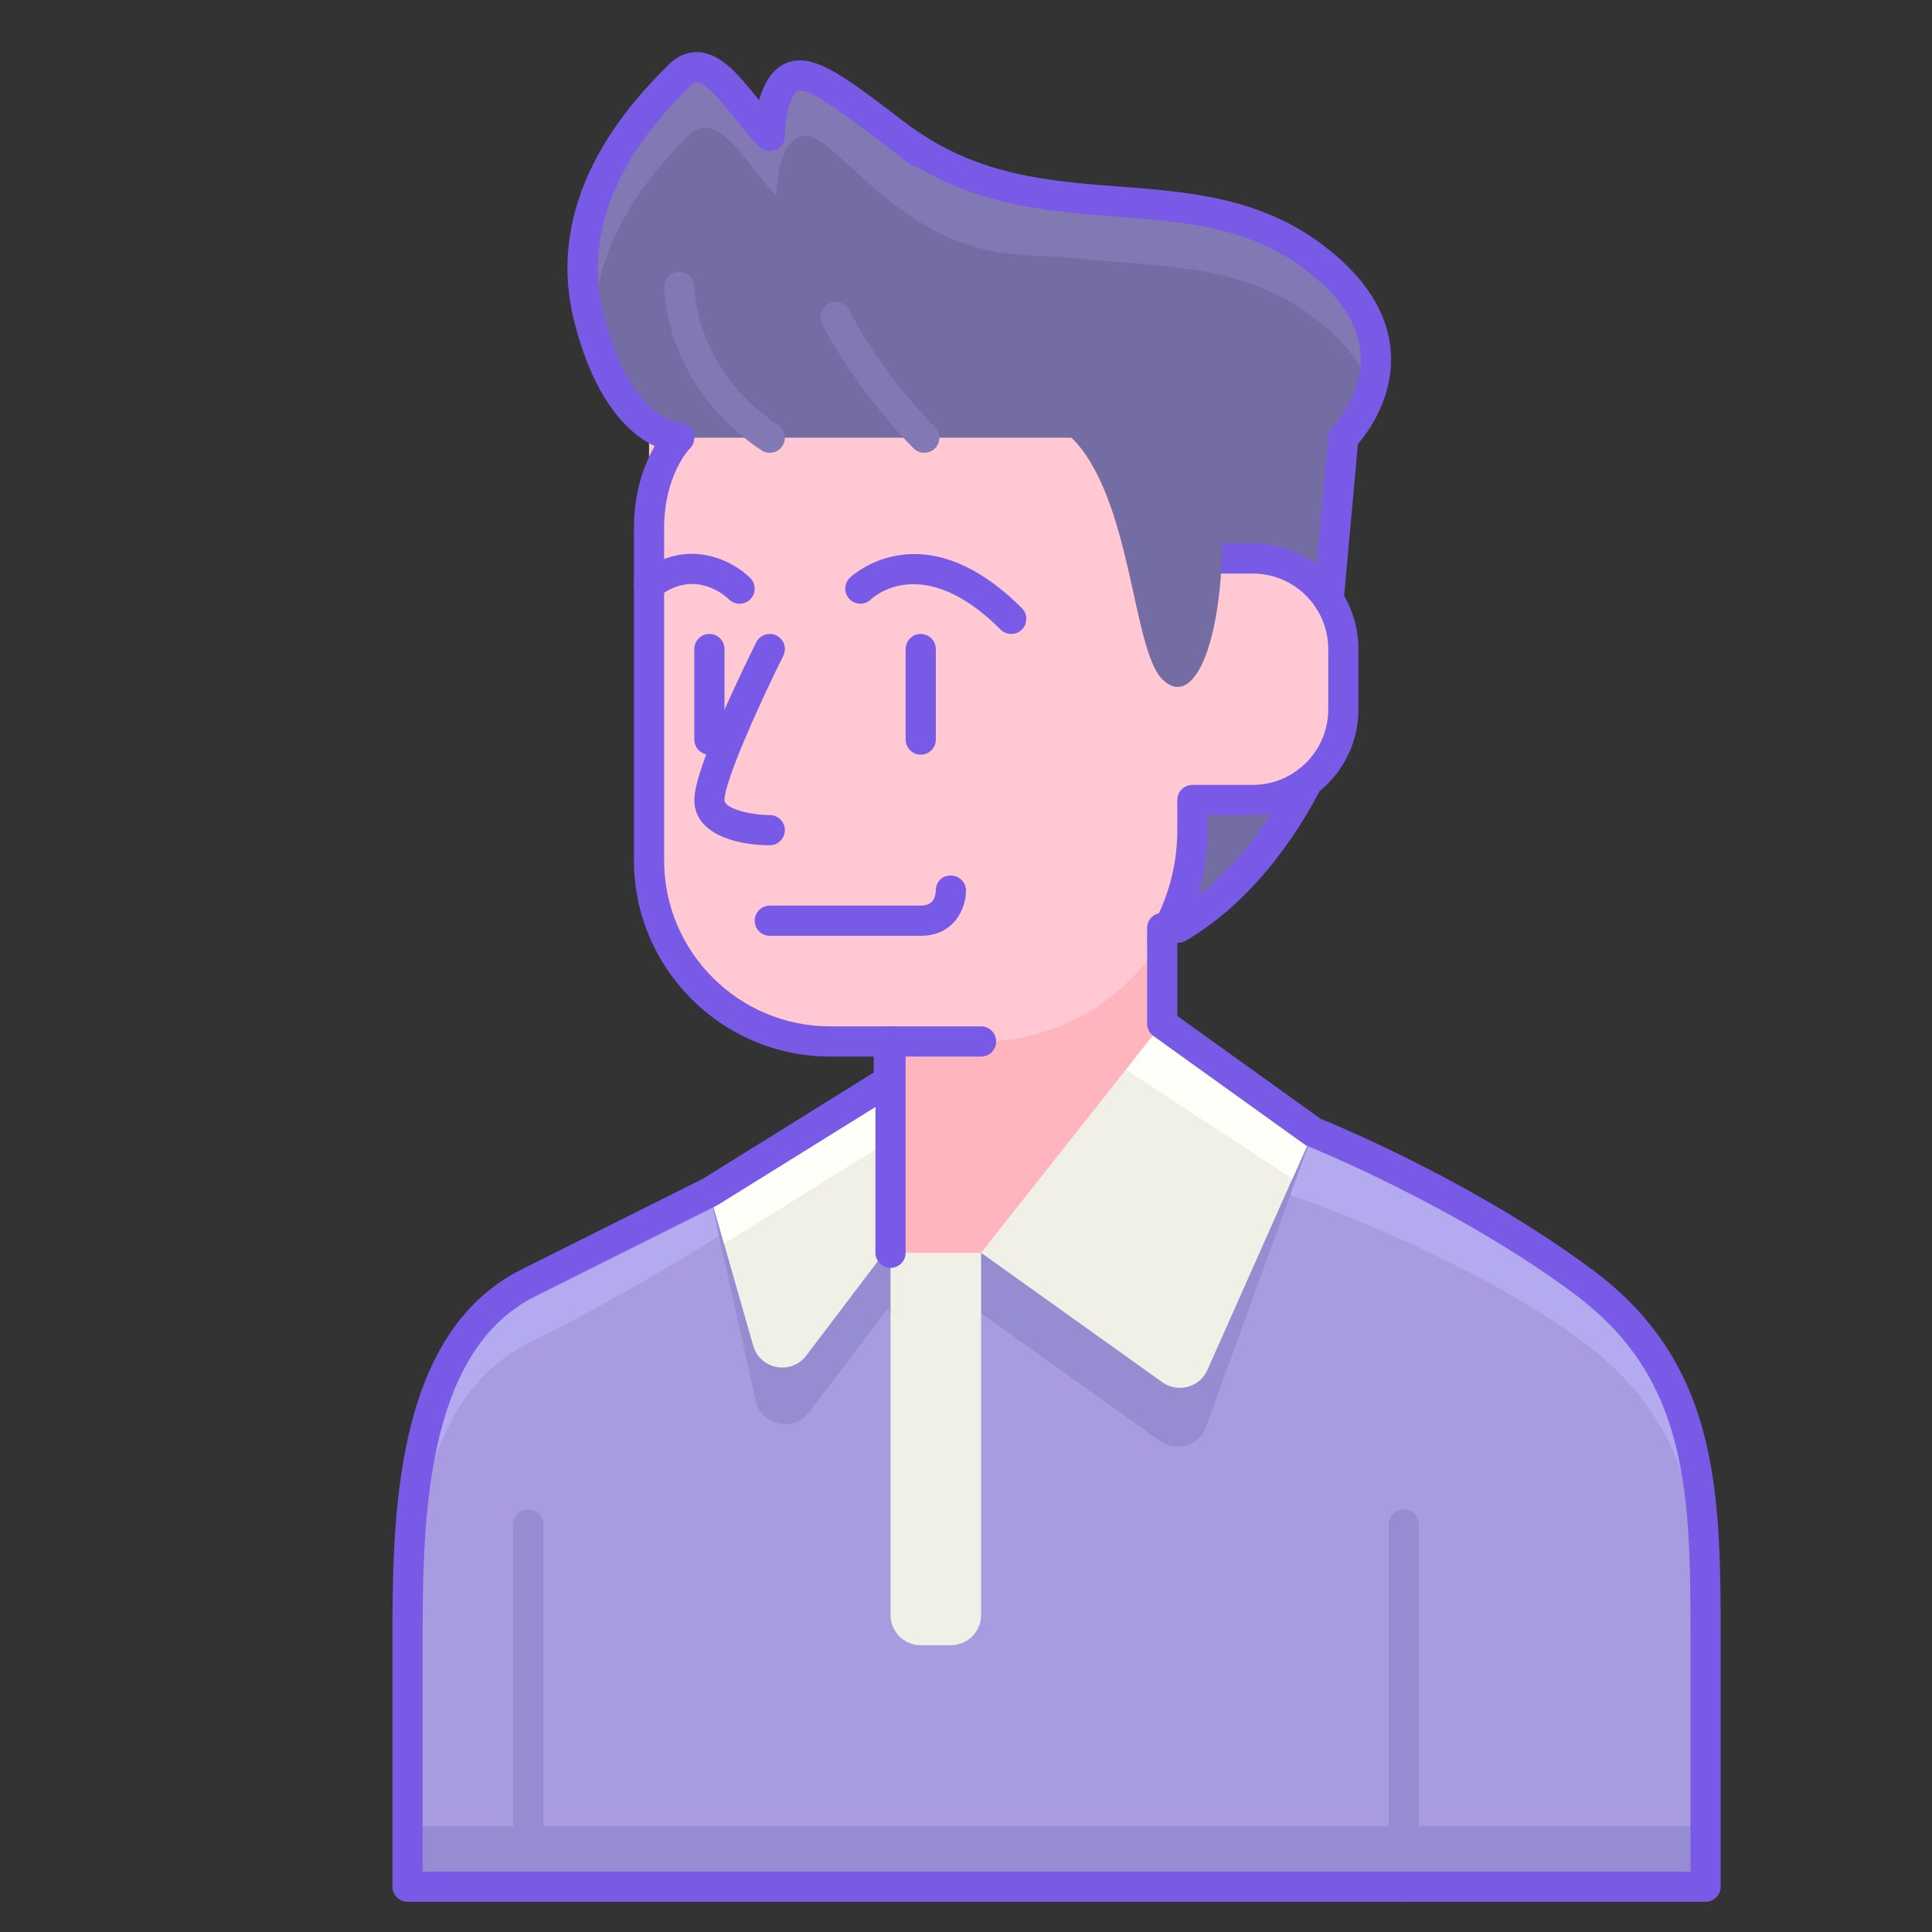 <svg enable-background="new 0 0 64 64" height="512" viewBox="0 0 64 64" width="512" xmlns="http://www.w3.org/2000/svg"><rect x="0" y="0" width="64" height="64" fill="#333333" stroke="none"/><path d="m39.026 30.733c2.974-1.733 4.474-5.233 4.474-5.233l1-11s3-3-1-6-8.962-.607-13.481-3.803v9.803z" fill="#746da3"/><path d="m43.5 37.5s5 2 9 5 4 7 4 12 0 8 0 8h-43s0-4 0-8 0-10 4-12 6-3 6-3z" fill="#a99be0"/><path d="m13.5 62.5h43s0-.708 0-2h-43z" fill="#968cd2"/><path d="m52.5 42.5c-4-3-9-5-9-5l-20 2s-2 1-6 3-4 8-4 12v2c0-4 0-10 4-12s7-4 7-4l18-1s6 2 10 5 4 7 4 12c0-.626 0-1.29 0-2 0-5 0-9-4-12z" fill="#b4aaf0"/><path d="m46.5 63c-.276 0-.5-.224-.5-.5v-12c0-.276.224-.5.5-.5s.5.224.5.5v12c0 .276-.224.5-.5.5z" fill="#968cd2"/><path d="m17.5 63c-.276 0-.5-.224-.5-.5v-12c0-.276.224-.5.5-.5s.5.224.5.5v12c0 .276-.224.5-.5.5z" fill="#968cd2"/><path d="m38.5 33.912v-1.172l-9.055 3.76v-.695l-5.945 3.695 1.532 6.892c.185.832 1.258 1.066 1.773.387l2.64-3.482v.203h.055 3l5.929 4.235c.538.385 1.295.15 1.521-.472l3.55-9.763z" fill="#968cd2"/><path d="m29.445 34.5v7h.055 9v-10.76z" fill="#ffb4be"/><path d="m21.5 12.5v16c0 3.314 2.686 6 6 6h5c3.866 0 7-3.134 7-7v-1h2c1.657 0 3-1.343 3-3v-2c0-1.657-1.343-3-3-3h-2l-4-4z" fill="#ffc8d2"/><g fill="#785ae6"><path d="m23.5 25c-.276 0-.5-.224-.5-.5v-3c0-.276.224-.5.5-.5s.5.224.5.5v3c0 .276-.224.5-.5.5z"/><path d="m33.5 21c-.128 0-.256-.049-.354-.146-2.588-2.586-4.228-1.062-4.296-.997-.198.191-.514.188-.706-.008s-.192-.508.001-.702c.023-.024 2.391-2.316 5.707 1 .195.195.195.512 0 .707-.096.097-.224.146-.352.146z"/><path d="m24.5 20c-.127 0-.255-.048-.353-.145-.116-.114-1.127-1.033-2.342-.082-.22.17-.533.131-.702-.086-.17-.218-.131-.532.086-.702 1.555-1.216 3.077-.426 3.664.162.195.195.195.512 0 .707-.097.097-.225.146-.353.146z"/><path d="m30.5 31h-5c-.276 0-.5-.224-.5-.5s.224-.5.5-.5h5c.403 0 .494-.275.5-.506.007-.273.19-.495.506-.491.274.004.494.224.494.497 0 .603-.399 1.5-1.5 1.5z"/><path d="m25.5 28c-1.153 0-2.5-.393-2.5-1.5 0-1.064 1.71-4.538 2.053-5.224.124-.247.423-.346.671-.224.247.124.347.424.224.671-.809 1.618-1.948 4.169-1.948 4.777 0 .301.903.5 1.5.5.276 0 .5.224.5.5s-.224.5-.5.5z"/><path d="m30.5 25c-.276 0-.5-.224-.5-.5v-3c0-.276.224-.5.5-.5s.5.224.5.5v3c0 .276-.224.5-.5.5z"/></g><path d="m32.5 41.5 6.003 4.288c.515.368 1.238.171 1.495-.408l3.502-7.88-5-3.588z" fill="#f0f0e6"/><path d="m29.445 41.297v-5.491l-5.945 3.694 1.45 5.076c.226.792 1.261.986 1.758.329z" fill="#f0f0e6"/><path d="m42.812 39.049.688-1.549-5-3.588-1.203 1.522z" fill="#fffffa"/><path d="m23.5 39.5.485 1.698 5.46-3.393v-2z" fill="#fffffa"/><path d="m56.5 63h-43c-.276 0-.5-.224-.5-.5v-8c0-4.105 0-10.309 4.276-12.447l6-3 5.668-3.525v-1.028c0-.276.224-.5.5-.5s.5.224.5.5v1.305c0 .173-.089.333-.236.425l-5.944 3.695-6.041 3.022c-3.723 1.862-3.723 7.694-3.723 11.553v7.5h42v-7.5c0-4.889 0-8.75-3.8-11.6-3.898-2.924-8.836-4.916-8.886-4.936-.038-.015-.073-.035-.106-.058l-5-3.588c-.13-.094-.208-.245-.208-.406v-3.172c0-.276.224-.5.5-.5s.5.224.5.5v2.915l4.743 3.404c.595.242 5.233 2.173 9.057 5.041 4.2 3.15 4.2 7.437 4.2 12.4v8c0 .276-.224.5-.5.5z" fill="#785ae6"/><path d="m31.5 54.5h-1c-.552 0-1-.448-1-1v-12h3v12c0 .552-.448 1-1 1z" fill="#f0f0e6"/><path d="m29.5 42c-.276 0-.5-.224-.5-.5v-7c0-.276.224-.5.5-.5s.5.224.5.5v7c0 .276-.224.5-.5.5z" fill="#785ae6"/><path d="m38.502 31.603c-.088 0-.177-.023-.257-.072-.236-.142-.313-.449-.17-.686.605-1.007.925-2.163.925-3.345v-1c0-.276.224-.5.5-.5h2c1.378 0 2.5-1.122 2.5-2.5v-2c0-1.378-1.122-2.5-2.5-2.5h-1c-.276 0-.5-.224-.5-.5s.224-.5.5-.5h1c1.93 0 3.5 1.57 3.5 3.5v2c0 1.93-1.57 3.5-3.5 3.5h-1.5v.5c0 1.363-.37 2.698-1.069 3.86-.094.156-.259.243-.429.243z" fill="#785ae6"/><path d="m45.414 12.929c.364-1.15.274-2.788-1.914-4.429-4-3-8.962-.607-13.481-3.804v2c4.519 3.197 9.481.804 13.481 3.804 1.109.832 1.668 1.661 1.914 2.429z" fill="#8278b4"/><path d="m22.788 14.5s-1.957 0-2.935-4 1.957-7 2.935-8 1.957 1 2.935 2c0 0 0-2 .978-2s2.935 2 5.871 4 3.914 5 2.935 8z" fill="#746da3"/><path d="m22.788 4.5c.978-1 1.957 1 2.935 2 0 0 0-2 .978-2s2.935 3.378 6.454 3.864c.667.092 1.393.128 2.009.144-.543-.849-1.617-1.343-2.593-2.008-2.935-2-4.892-4-5.871-4-.978 0-.978 2-.978 2-.978-1-1.957-3-2.935-2-.928.948-3.608 3.696-3.051 7.388.404-2.672 2.301-4.62 3.052-5.388z" fill="#8278b4"/><path d="m25.5 15c-.095 0-.191-.027-.277-.084-3.186-2.124-3.223-5.283-3.223-5.416 0-.275.223-.498.498-.499h.002c.274 0 .498.223.5.497.001.112.051 2.769 2.777 4.586.23.153.292.463.139.693-.096.145-.255.223-.416.223z" fill="#8278b4"/><path d="m30.616 15c-.13 0-.259-.05-.357-.15-1.99-2.034-2.985-4.045-3.027-4.13-.121-.248-.019-.547.229-.668.249-.122.547-.019.669.229.01.02.972 1.958 2.844 3.871.193.197.189.514-.008.707-.098.094-.224.141-.35.141z" fill="#8278b4"/><path d="m35.5 14.5c2 2 2 7 3 8s2-1 2-5v-3z" fill="#746da3"/><g fill="#785ae6"><path d="m22.5 15c-.098 0-2.403-.05-3.485-4.379-1.069-4.274 2.092-7.436 3.131-8.475.297-.297.64-.437.992-.417.77.042 1.368.791 2.002 1.583.002.003.004.006.007.009.201-.732.621-1.321 1.353-1.321.787 0 1.788.765 3.304 1.922.294.225.605.462.934.709.221.166.266.479.1.7-.166.222-.478.266-.7.1-.332-.248-.645-.488-.941-.714-1.156-.883-2.248-1.717-2.697-1.717-.301 0-.5.903-.5 1.5 0 .202-.122.385-.309.462-.186.078-.401.035-.545-.108-.27-.27-.533-.598-.787-.916-.402-.503-.953-1.192-1.276-1.21-.025.001-.098-.005-.229.126-.94.94-3.8 3.8-2.869 7.525.876 3.502 2.51 3.621 2.526 3.621.271.013.489.24.482.512s-.222.488-.493.488z"/><path d="m32.5 35h-5c-3.584 0-6.5-2.916-6.5-6.5v-11c0-2.182 1.1-3.307 1.146-3.354.195-.195.512-.195.707 0s.195.512 0 .707c-.032.034-.853.901-.853 2.647v11c0 3.033 2.467 5.5 5.5 5.5h5c.276 0 .5.224.5.5s-.224.5-.5.5z"/><path d="m44.013 20.362c-.015 0-.03 0-.046-.002-.275-.025-.478-.268-.453-.543l.487-5.362c.011-.115.062-.225.143-.307.011-.01 1.03-1.062.928-2.438-.074-.988-.704-1.933-1.873-2.81-1.855-1.391-3.959-1.552-6.186-1.722-2.399-.183-4.879-.373-7.284-2.073-.226-.16-.279-.472-.12-.697s.472-.279.697-.12c2.179 1.541 4.52 1.72 6.783 1.893 2.273.173 4.623.353 6.711 1.919 1.415 1.061 2.179 2.255 2.271 3.548.107 1.513-.752 2.672-1.088 3.063l-.472 5.195c-.024.261-.242.456-.498.456z"/><path d="m39.026 31.233c-.172 0-.339-.089-.433-.248-.139-.239-.058-.545.18-.684 2.245-1.308 3.612-3.682 4.096-4.641.124-.247.424-.347.671-.221.247.124.346.425.221.671-.523 1.039-2.009 3.612-4.485 5.055-.077.046-.164.068-.25.068z"/></g></svg>